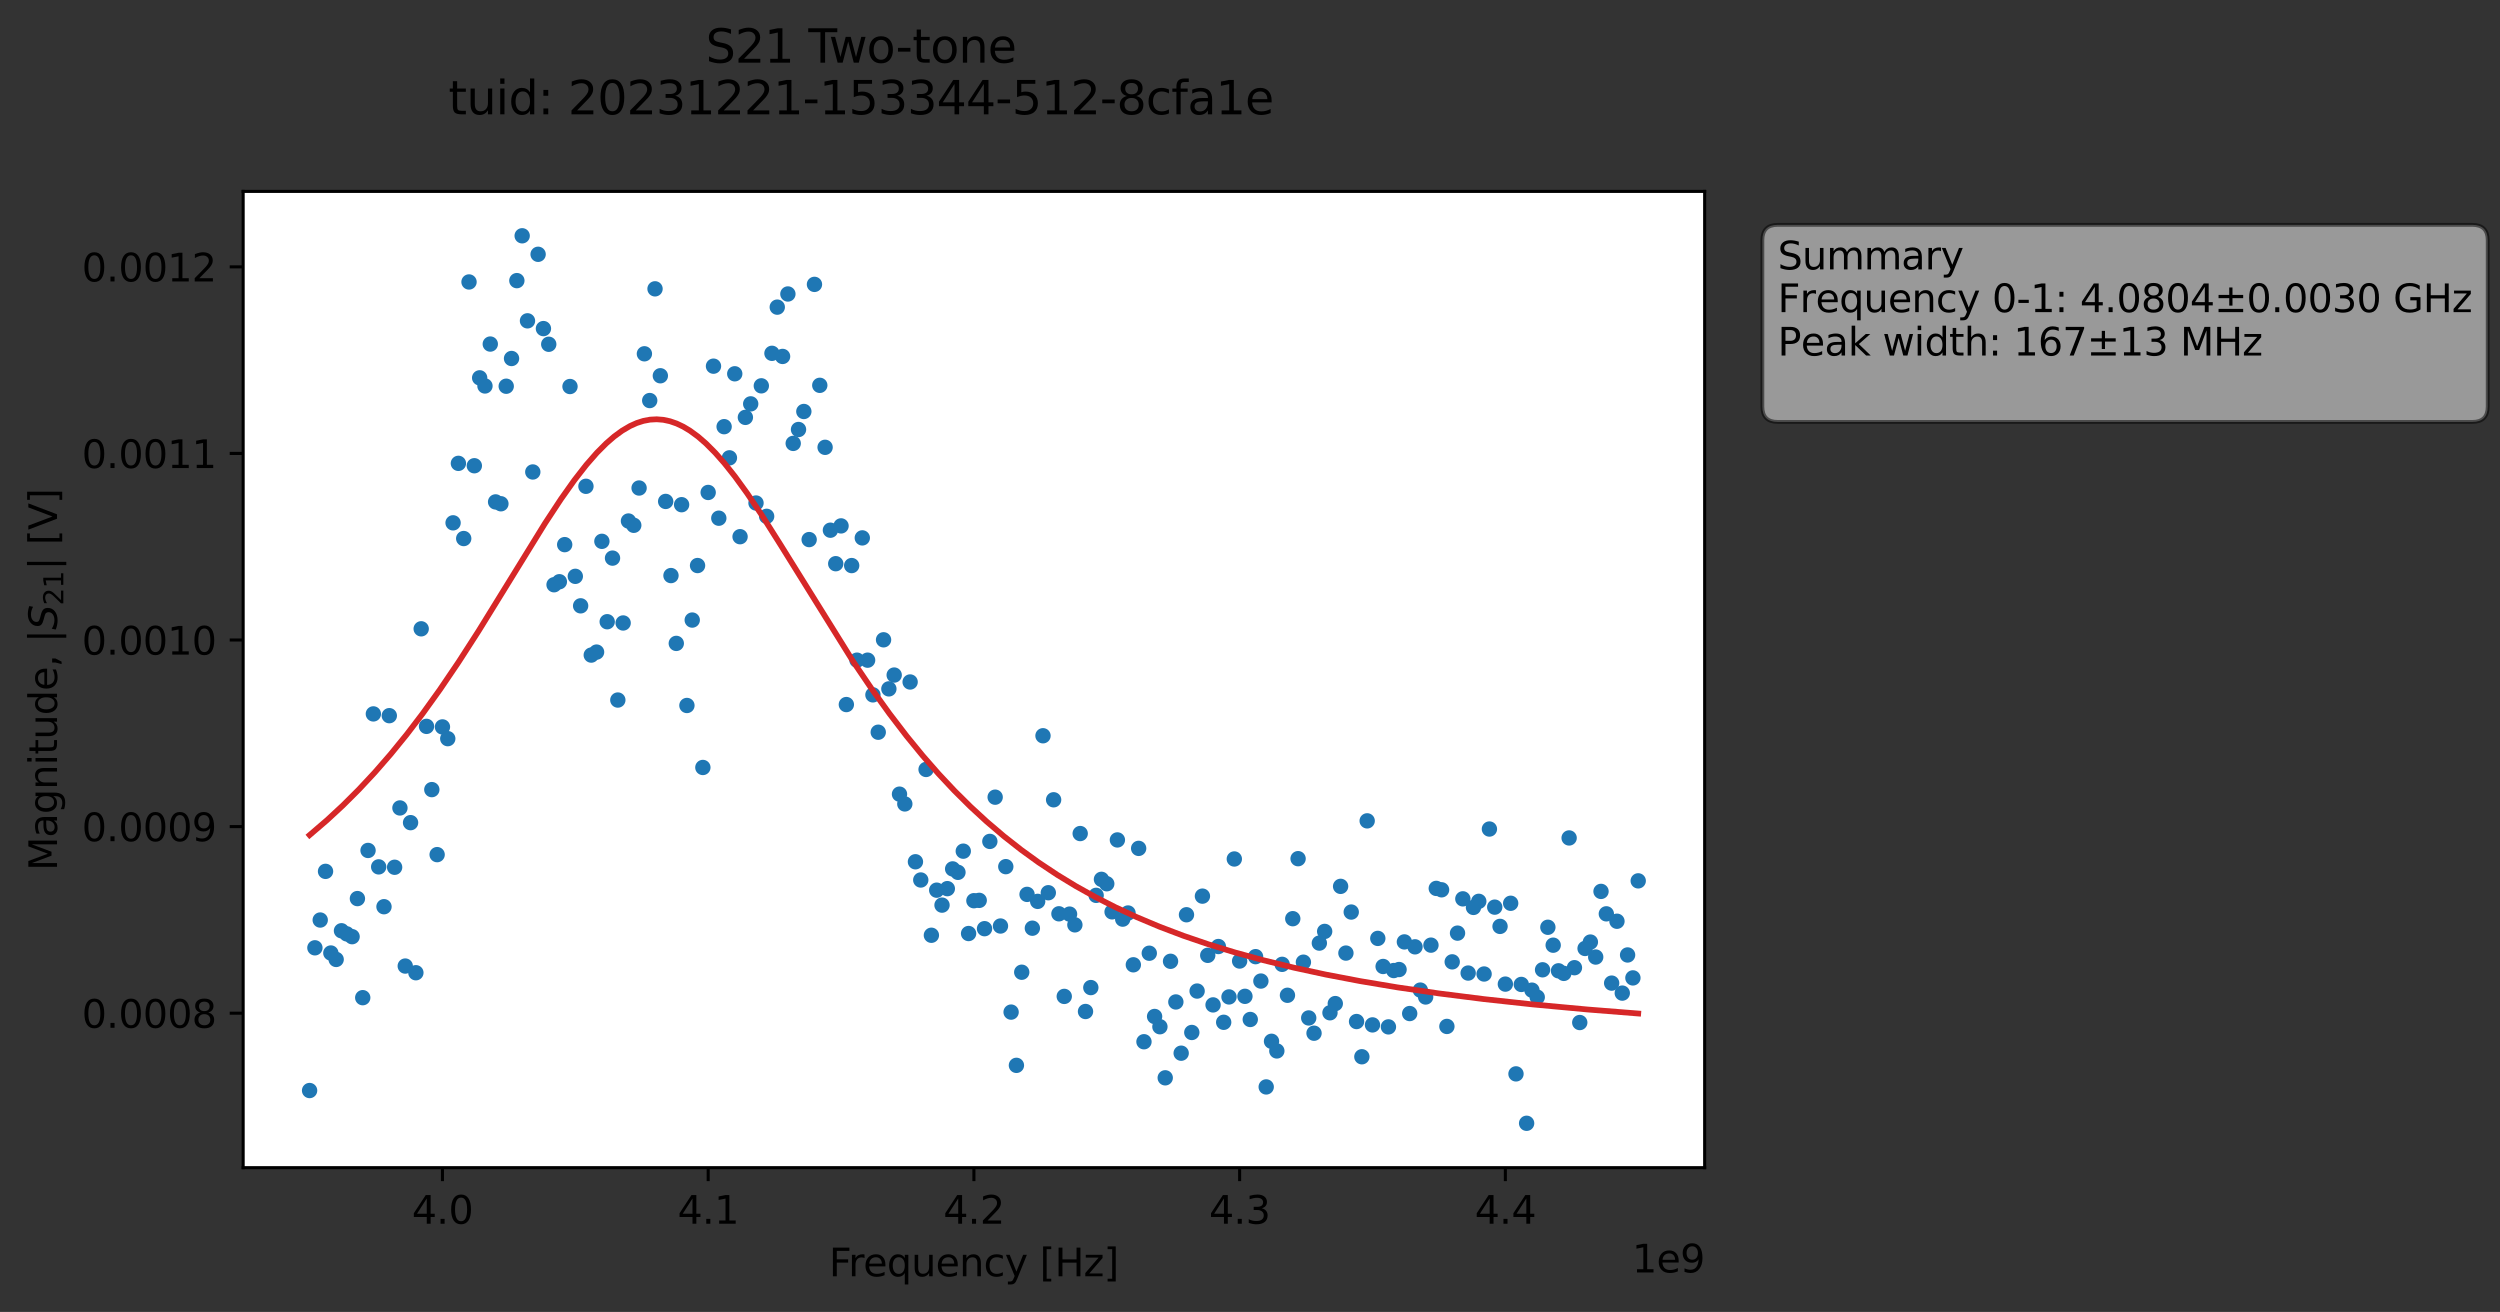 <?xml version="1.0" encoding="utf-8" standalone="no"?>
<!DOCTYPE svg PUBLIC "-//W3C//DTD SVG 1.1//EN"
  "http://www.w3.org/Graphics/SVG/1.1/DTD/svg11.dtd">
<svg xmlns:xlink="http://www.w3.org/1999/xlink" width="650.721pt" height="341.484pt" viewBox="0 0 650.721 341.484" xmlns="http://www.w3.org/2000/svg" version="1.1">
 <rect x="0" y="0" width="650.721" height="341.484" fill="#333333" stroke="none"/>
 <defs>
  <style type="text/css">*{stroke-linejoin: round; stroke-linecap: butt}</style>
 </defs>
 <g id="figure_1">
  <g id="patch_1">
   <path d="M 0 341.484 
L 650.721 341.484 
L 650.721 -0 
L 0 -0 
L 0 341.484 
z
" style="fill: none; opacity: 0"/>
  </g>
  <g id="axes_1">
   <g id="patch_2">
    <path d="M 63.291 303.928 
L 443.701 303.928 
L 443.701 49.824 
L 63.291 49.824 
z
" style="fill: #ffffff"/>
   </g>
   <g id="matplotlib.axis_1">
    <g id="xtick_1">
     <g id="line2d_1">
      <defs>
       <path id="mf743c2380d" d="M 0 0 
L 0 3.5 
" style="stroke: #000000; stroke-width: 0.8"/>
      </defs>
      <g>
       <use xlink:href="#mf743c2380d" x="115.165" y="303.928" style="stroke: #000000; stroke-width: 0.8"/>
      </g>
     </g>
     <g id="text_1">
      <!-- 4.0 -->
      <g transform="translate(107.213 318.526) scale(0.1 -0.1)">
       <defs>
        <path id="DejaVuSans-34" d="M 2419 4116 
L 825 1625 
L 2419 1625 
L 2419 4116 
z
M 2253 4666 
L 3047 4666 
L 3047 1625 
L 3713 1625 
L 3713 1100 
L 3047 1100 
L 3047 0 
L 2419 0 
L 2419 1100 
L 313 1100 
L 313 1709 
L 2253 4666 
z
" transform="scale(0.016)"/>
        <path id="DejaVuSans-2e" d="M 684 794 
L 1344 794 
L 1344 0 
L 684 0 
L 684 794 
z
" transform="scale(0.016)"/>
        <path id="DejaVuSans-30" d="M 2034 4250 
Q 1547 4250 1301 3770 
Q 1056 3291 1056 2328 
Q 1056 1369 1301 889 
Q 1547 409 2034 409 
Q 2525 409 2770 889 
Q 3016 1369 3016 2328 
Q 3016 3291 2770 3770 
Q 2525 4250 2034 4250 
z
M 2034 4750 
Q 2819 4750 3233 4129 
Q 3647 3509 3647 2328 
Q 3647 1150 3233 529 
Q 2819 -91 2034 -91 
Q 1250 -91 836 529 
Q 422 1150 422 2328 
Q 422 3509 836 4129 
Q 1250 4750 2034 4750 
z
" transform="scale(0.016)"/>
       </defs>
       <use xlink:href="#DejaVuSans-34"/>
       <use xlink:href="#DejaVuSans-2e" x="63.623"/>
       <use xlink:href="#DejaVuSans-30" x="95.41"/>
      </g>
     </g>
    </g>
    <g id="xtick_2">
     <g id="line2d_2">
      <g>
       <use xlink:href="#mf743c2380d" x="184.33" y="303.928" style="stroke: #000000; stroke-width: 0.8"/>
      </g>
     </g>
     <g id="text_2">
      <!-- 4.1 -->
      <g transform="translate(176.379 318.526) scale(0.1 -0.1)">
       <defs>
        <path id="DejaVuSans-31" d="M 794 531 
L 1825 531 
L 1825 4091 
L 703 3866 
L 703 4441 
L 1819 4666 
L 2450 4666 
L 2450 531 
L 3481 531 
L 3481 0 
L 794 0 
L 794 531 
z
" transform="scale(0.016)"/>
       </defs>
       <use xlink:href="#DejaVuSans-34"/>
       <use xlink:href="#DejaVuSans-2e" x="63.623"/>
       <use xlink:href="#DejaVuSans-31" x="95.41"/>
      </g>
     </g>
    </g>
    <g id="xtick_3">
     <g id="line2d_3">
      <g>
       <use xlink:href="#mf743c2380d" x="253.496" y="303.928" style="stroke: #000000; stroke-width: 0.8"/>
      </g>
     </g>
     <g id="text_3">
      <!-- 4.2 -->
      <g transform="translate(245.544 318.526) scale(0.1 -0.1)">
       <defs>
        <path id="DejaVuSans-32" d="M 1228 531 
L 3431 531 
L 3431 0 
L 469 0 
L 469 531 
Q 828 903 1448 1529 
Q 2069 2156 2228 2338 
Q 2531 2678 2651 2914 
Q 2772 3150 2772 3378 
Q 2772 3750 2511 3984 
Q 2250 4219 1831 4219 
Q 1534 4219 1204 4116 
Q 875 4013 500 3803 
L 500 4441 
Q 881 4594 1212 4672 
Q 1544 4750 1819 4750 
Q 2544 4750 2975 4387 
Q 3406 4025 3406 3419 
Q 3406 3131 3298 2873 
Q 3191 2616 2906 2266 
Q 2828 2175 2409 1742 
Q 1991 1309 1228 531 
z
" transform="scale(0.016)"/>
       </defs>
       <use xlink:href="#DejaVuSans-34"/>
       <use xlink:href="#DejaVuSans-2e" x="63.623"/>
       <use xlink:href="#DejaVuSans-32" x="95.41"/>
      </g>
     </g>
    </g>
    <g id="xtick_4">
     <g id="line2d_4">
      <g>
       <use xlink:href="#mf743c2380d" x="322.661" y="303.928" style="stroke: #000000; stroke-width: 0.8"/>
      </g>
     </g>
     <g id="text_4">
      <!-- 4.3 -->
      <g transform="translate(314.71 318.526) scale(0.1 -0.1)">
       <defs>
        <path id="DejaVuSans-33" d="M 2597 2516 
Q 3050 2419 3304 2112 
Q 3559 1806 3559 1356 
Q 3559 666 3084 287 
Q 2609 -91 1734 -91 
Q 1441 -91 1130 -33 
Q 819 25 488 141 
L 488 750 
Q 750 597 1062 519 
Q 1375 441 1716 441 
Q 2309 441 2620 675 
Q 2931 909 2931 1356 
Q 2931 1769 2642 2001 
Q 2353 2234 1838 2234 
L 1294 2234 
L 1294 2753 
L 1863 2753 
Q 2328 2753 2575 2939 
Q 2822 3125 2822 3475 
Q 2822 3834 2567 4026 
Q 2313 4219 1838 4219 
Q 1578 4219 1281 4162 
Q 984 4106 628 3988 
L 628 4550 
Q 988 4650 1302 4700 
Q 1616 4750 1894 4750 
Q 2613 4750 3031 4423 
Q 3450 4097 3450 3541 
Q 3450 3153 3228 2886 
Q 3006 2619 2597 2516 
z
" transform="scale(0.016)"/>
       </defs>
       <use xlink:href="#DejaVuSans-34"/>
       <use xlink:href="#DejaVuSans-2e" x="63.623"/>
       <use xlink:href="#DejaVuSans-33" x="95.41"/>
      </g>
     </g>
    </g>
    <g id="xtick_5">
     <g id="line2d_5">
      <g>
       <use xlink:href="#mf743c2380d" x="391.827" y="303.928" style="stroke: #000000; stroke-width: 0.8"/>
      </g>
     </g>
     <g id="text_5">
      <!-- 4.4 -->
      <g transform="translate(383.875 318.526) scale(0.1 -0.1)">
       <use xlink:href="#DejaVuSans-34"/>
       <use xlink:href="#DejaVuSans-2e" x="63.623"/>
       <use xlink:href="#DejaVuSans-34" x="95.41"/>
      </g>
     </g>
    </g>
    <g id="text_6">
     <!-- Frequency [Hz] -->
     <g transform="translate(215.791 332.205) scale(0.1 -0.1)">
      <defs>
       <path id="DejaVuSans-46" d="M 628 4666 
L 3309 4666 
L 3309 4134 
L 1259 4134 
L 1259 2759 
L 3109 2759 
L 3109 2228 
L 1259 2228 
L 1259 0 
L 628 0 
L 628 4666 
z
" transform="scale(0.016)"/>
       <path id="DejaVuSans-72" d="M 2631 2963 
Q 2534 3019 2420 3045 
Q 2306 3072 2169 3072 
Q 1681 3072 1420 2755 
Q 1159 2438 1159 1844 
L 1159 0 
L 581 0 
L 581 3500 
L 1159 3500 
L 1159 2956 
Q 1341 3275 1631 3429 
Q 1922 3584 2338 3584 
Q 2397 3584 2469 3576 
Q 2541 3569 2628 3553 
L 2631 2963 
z
" transform="scale(0.016)"/>
       <path id="DejaVuSans-65" d="M 3597 1894 
L 3597 1613 
L 953 1613 
Q 991 1019 1311 708 
Q 1631 397 2203 397 
Q 2534 397 2845 478 
Q 3156 559 3463 722 
L 3463 178 
Q 3153 47 2828 -22 
Q 2503 -91 2169 -91 
Q 1331 -91 842 396 
Q 353 884 353 1716 
Q 353 2575 817 3079 
Q 1281 3584 2069 3584 
Q 2775 3584 3186 3129 
Q 3597 2675 3597 1894 
z
M 3022 2063 
Q 3016 2534 2758 2815 
Q 2500 3097 2075 3097 
Q 1594 3097 1305 2825 
Q 1016 2553 972 2059 
L 3022 2063 
z
" transform="scale(0.016)"/>
       <path id="DejaVuSans-71" d="M 947 1747 
Q 947 1113 1208 752 
Q 1469 391 1925 391 
Q 2381 391 2643 752 
Q 2906 1113 2906 1747 
Q 2906 2381 2643 2742 
Q 2381 3103 1925 3103 
Q 1469 3103 1208 2742 
Q 947 2381 947 1747 
z
M 2906 525 
Q 2725 213 2448 61 
Q 2172 -91 1784 -91 
Q 1150 -91 751 415 
Q 353 922 353 1747 
Q 353 2572 751 3078 
Q 1150 3584 1784 3584 
Q 2172 3584 2448 3432 
Q 2725 3281 2906 2969 
L 2906 3500 
L 3481 3500 
L 3481 -1331 
L 2906 -1331 
L 2906 525 
z
" transform="scale(0.016)"/>
       <path id="DejaVuSans-75" d="M 544 1381 
L 544 3500 
L 1119 3500 
L 1119 1403 
Q 1119 906 1312 657 
Q 1506 409 1894 409 
Q 2359 409 2629 706 
Q 2900 1003 2900 1516 
L 2900 3500 
L 3475 3500 
L 3475 0 
L 2900 0 
L 2900 538 
Q 2691 219 2414 64 
Q 2138 -91 1772 -91 
Q 1169 -91 856 284 
Q 544 659 544 1381 
z
M 1991 3584 
L 1991 3584 
z
" transform="scale(0.016)"/>
       <path id="DejaVuSans-6e" d="M 3513 2113 
L 3513 0 
L 2938 0 
L 2938 2094 
Q 2938 2591 2744 2837 
Q 2550 3084 2163 3084 
Q 1697 3084 1428 2787 
Q 1159 2491 1159 1978 
L 1159 0 
L 581 0 
L 581 3500 
L 1159 3500 
L 1159 2956 
Q 1366 3272 1645 3428 
Q 1925 3584 2291 3584 
Q 2894 3584 3203 3211 
Q 3513 2838 3513 2113 
z
" transform="scale(0.016)"/>
       <path id="DejaVuSans-63" d="M 3122 3366 
L 3122 2828 
Q 2878 2963 2633 3030 
Q 2388 3097 2138 3097 
Q 1578 3097 1268 2742 
Q 959 2388 959 1747 
Q 959 1106 1268 751 
Q 1578 397 2138 397 
Q 2388 397 2633 464 
Q 2878 531 3122 666 
L 3122 134 
Q 2881 22 2623 -34 
Q 2366 -91 2075 -91 
Q 1284 -91 818 406 
Q 353 903 353 1747 
Q 353 2603 823 3093 
Q 1294 3584 2113 3584 
Q 2378 3584 2631 3529 
Q 2884 3475 3122 3366 
z
" transform="scale(0.016)"/>
       <path id="DejaVuSans-79" d="M 2059 -325 
Q 1816 -950 1584 -1140 
Q 1353 -1331 966 -1331 
L 506 -1331 
L 506 -850 
L 844 -850 
Q 1081 -850 1212 -737 
Q 1344 -625 1503 -206 
L 1606 56 
L 191 3500 
L 800 3500 
L 1894 763 
L 2988 3500 
L 3597 3500 
L 2059 -325 
z
" transform="scale(0.016)"/>
       <path id="DejaVuSans-20" transform="scale(0.016)"/>
       <path id="DejaVuSans-5b" d="M 550 4863 
L 1875 4863 
L 1875 4416 
L 1125 4416 
L 1125 -397 
L 1875 -397 
L 1875 -844 
L 550 -844 
L 550 4863 
z
" transform="scale(0.016)"/>
       <path id="DejaVuSans-48" d="M 628 4666 
L 1259 4666 
L 1259 2753 
L 3553 2753 
L 3553 4666 
L 4184 4666 
L 4184 0 
L 3553 0 
L 3553 2222 
L 1259 2222 
L 1259 0 
L 628 0 
L 628 4666 
z
" transform="scale(0.016)"/>
       <path id="DejaVuSans-7a" d="M 353 3500 
L 3084 3500 
L 3084 2975 
L 922 459 
L 3084 459 
L 3084 0 
L 275 0 
L 275 525 
L 2438 3041 
L 353 3041 
L 353 3500 
z
" transform="scale(0.016)"/>
       <path id="DejaVuSans-5d" d="M 1947 4863 
L 1947 -844 
L 622 -844 
L 622 -397 
L 1369 -397 
L 1369 4416 
L 622 4416 
L 622 4863 
L 1947 4863 
z
" transform="scale(0.016)"/>
      </defs>
      <use xlink:href="#DejaVuSans-46"/>
      <use xlink:href="#DejaVuSans-72" x="50.27"/>
      <use xlink:href="#DejaVuSans-65" x="89.133"/>
      <use xlink:href="#DejaVuSans-71" x="150.656"/>
      <use xlink:href="#DejaVuSans-75" x="214.133"/>
      <use xlink:href="#DejaVuSans-65" x="277.512"/>
      <use xlink:href="#DejaVuSans-6e" x="339.035"/>
      <use xlink:href="#DejaVuSans-63" x="402.414"/>
      <use xlink:href="#DejaVuSans-79" x="457.395"/>
      <use xlink:href="#DejaVuSans-20" x="516.574"/>
      <use xlink:href="#DejaVuSans-5b" x="548.361"/>
      <use xlink:href="#DejaVuSans-48" x="587.375"/>
      <use xlink:href="#DejaVuSans-7a" x="662.57"/>
      <use xlink:href="#DejaVuSans-5d" x="715.061"/>
     </g>
    </g>
    <g id="text_7">
     <!-- 1e9 -->
     <g transform="translate(424.822 331.205) scale(0.1 -0.1)">
      <defs>
       <path id="DejaVuSans-39" d="M 703 97 
L 703 672 
Q 941 559 1184 500 
Q 1428 441 1663 441 
Q 2288 441 2617 861 
Q 2947 1281 2994 2138 
Q 2813 1869 2534 1725 
Q 2256 1581 1919 1581 
Q 1219 1581 811 2004 
Q 403 2428 403 3163 
Q 403 3881 828 4315 
Q 1253 4750 1959 4750 
Q 2769 4750 3195 4129 
Q 3622 3509 3622 2328 
Q 3622 1225 3098 567 
Q 2575 -91 1691 -91 
Q 1453 -91 1209 -44 
Q 966 3 703 97 
z
M 1959 2075 
Q 2384 2075 2632 2365 
Q 2881 2656 2881 3163 
Q 2881 3666 2632 3958 
Q 2384 4250 1959 4250 
Q 1534 4250 1286 3958 
Q 1038 3666 1038 3163 
Q 1038 2656 1286 2365 
Q 1534 2075 1959 2075 
z
" transform="scale(0.016)"/>
      </defs>
      <use xlink:href="#DejaVuSans-31"/>
      <use xlink:href="#DejaVuSans-65" x="63.623"/>
      <use xlink:href="#DejaVuSans-39" x="125.146"/>
     </g>
    </g>
   </g>
   <g id="matplotlib.axis_2">
    <g id="ytick_1">
     <g id="line2d_6">
      <defs>
       <path id="m7595381713" d="M 0 0 
L -3.5 0 
" style="stroke: #000000; stroke-width: 0.8"/>
      </defs>
      <g>
       <use xlink:href="#m7595381713" x="63.291" y="263.722" style="stroke: #000000; stroke-width: 0.8"/>
      </g>
     </g>
     <g id="text_8">
      <!-- 0.0008 -->
      <g transform="translate(21.3 267.521) scale(0.1 -0.1)">
       <defs>
        <path id="DejaVuSans-38" d="M 2034 2216 
Q 1584 2216 1326 1975 
Q 1069 1734 1069 1313 
Q 1069 891 1326 650 
Q 1584 409 2034 409 
Q 2484 409 2743 651 
Q 3003 894 3003 1313 
Q 3003 1734 2745 1975 
Q 2488 2216 2034 2216 
z
M 1403 2484 
Q 997 2584 770 2862 
Q 544 3141 544 3541 
Q 544 4100 942 4425 
Q 1341 4750 2034 4750 
Q 2731 4750 3128 4425 
Q 3525 4100 3525 3541 
Q 3525 3141 3298 2862 
Q 3072 2584 2669 2484 
Q 3125 2378 3379 2068 
Q 3634 1759 3634 1313 
Q 3634 634 3220 271 
Q 2806 -91 2034 -91 
Q 1263 -91 848 271 
Q 434 634 434 1313 
Q 434 1759 690 2068 
Q 947 2378 1403 2484 
z
M 1172 3481 
Q 1172 3119 1398 2916 
Q 1625 2713 2034 2713 
Q 2441 2713 2670 2916 
Q 2900 3119 2900 3481 
Q 2900 3844 2670 4047 
Q 2441 4250 2034 4250 
Q 1625 4250 1398 4047 
Q 1172 3844 1172 3481 
z
" transform="scale(0.016)"/>
       </defs>
       <use xlink:href="#DejaVuSans-30"/>
       <use xlink:href="#DejaVuSans-2e" x="63.623"/>
       <use xlink:href="#DejaVuSans-30" x="95.41"/>
       <use xlink:href="#DejaVuSans-30" x="159.033"/>
       <use xlink:href="#DejaVuSans-30" x="222.656"/>
       <use xlink:href="#DejaVuSans-38" x="286.279"/>
      </g>
     </g>
    </g>
    <g id="ytick_2">
     <g id="line2d_7">
      <g>
       <use xlink:href="#m7595381713" x="63.291" y="215.156" style="stroke: #000000; stroke-width: 0.8"/>
      </g>
     </g>
     <g id="text_9">
      <!-- 0.0009 -->
      <g transform="translate(21.3 218.955) scale(0.1 -0.1)">
       <use xlink:href="#DejaVuSans-30"/>
       <use xlink:href="#DejaVuSans-2e" x="63.623"/>
       <use xlink:href="#DejaVuSans-30" x="95.41"/>
       <use xlink:href="#DejaVuSans-30" x="159.033"/>
       <use xlink:href="#DejaVuSans-30" x="222.656"/>
       <use xlink:href="#DejaVuSans-39" x="286.279"/>
      </g>
     </g>
    </g>
    <g id="ytick_3">
     <g id="line2d_8">
      <g>
       <use xlink:href="#m7595381713" x="63.291" y="166.59" style="stroke: #000000; stroke-width: 0.8"/>
      </g>
     </g>
     <g id="text_10">
      <!-- 0.0010 -->
      <g transform="translate(21.3 170.389) scale(0.1 -0.1)">
       <use xlink:href="#DejaVuSans-30"/>
       <use xlink:href="#DejaVuSans-2e" x="63.623"/>
       <use xlink:href="#DejaVuSans-30" x="95.41"/>
       <use xlink:href="#DejaVuSans-30" x="159.033"/>
       <use xlink:href="#DejaVuSans-31" x="222.656"/>
       <use xlink:href="#DejaVuSans-30" x="286.279"/>
      </g>
     </g>
    </g>
    <g id="ytick_4">
     <g id="line2d_9">
      <g>
       <use xlink:href="#m7595381713" x="63.291" y="118.024" style="stroke: #000000; stroke-width: 0.8"/>
      </g>
     </g>
     <g id="text_11">
      <!-- 0.0011 -->
      <g transform="translate(21.3 121.824) scale(0.1 -0.1)">
       <use xlink:href="#DejaVuSans-30"/>
       <use xlink:href="#DejaVuSans-2e" x="63.623"/>
       <use xlink:href="#DejaVuSans-30" x="95.41"/>
       <use xlink:href="#DejaVuSans-30" x="159.033"/>
       <use xlink:href="#DejaVuSans-31" x="222.656"/>
       <use xlink:href="#DejaVuSans-31" x="286.279"/>
      </g>
     </g>
    </g>
    <g id="ytick_5">
     <g id="line2d_10">
      <g>
       <use xlink:href="#m7595381713" x="63.291" y="69.459" style="stroke: #000000; stroke-width: 0.8"/>
      </g>
     </g>
     <g id="text_12">
      <!-- 0.0012 -->
      <g transform="translate(21.3 73.258) scale(0.1 -0.1)">
       <use xlink:href="#DejaVuSans-30"/>
       <use xlink:href="#DejaVuSans-2e" x="63.623"/>
       <use xlink:href="#DejaVuSans-30" x="95.41"/>
       <use xlink:href="#DejaVuSans-30" x="159.033"/>
       <use xlink:href="#DejaVuSans-31" x="222.656"/>
       <use xlink:href="#DejaVuSans-32" x="286.279"/>
      </g>
     </g>
    </g>
    <g id="text_13">
     <!-- Magnitude, $|S_{21}|$ [V] -->
     <g transform="translate(14.9 226.626) rotate(-90) scale(0.1 -0.1)">
      <defs>
       <path id="DejaVuSans-4d" d="M 628 4666 
L 1569 4666 
L 2759 1491 
L 3956 4666 
L 4897 4666 
L 4897 0 
L 4281 0 
L 4281 4097 
L 3078 897 
L 2444 897 
L 1241 4097 
L 1241 0 
L 628 0 
L 628 4666 
z
" transform="scale(0.016)"/>
       <path id="DejaVuSans-61" d="M 2194 1759 
Q 1497 1759 1228 1600 
Q 959 1441 959 1056 
Q 959 750 1161 570 
Q 1363 391 1709 391 
Q 2188 391 2477 730 
Q 2766 1069 2766 1631 
L 2766 1759 
L 2194 1759 
z
M 3341 1997 
L 3341 0 
L 2766 0 
L 2766 531 
Q 2569 213 2275 61 
Q 1981 -91 1556 -91 
Q 1019 -91 701 211 
Q 384 513 384 1019 
Q 384 1609 779 1909 
Q 1175 2209 1959 2209 
L 2766 2209 
L 2766 2266 
Q 2766 2663 2505 2880 
Q 2244 3097 1772 3097 
Q 1472 3097 1187 3025 
Q 903 2953 641 2809 
L 641 3341 
Q 956 3463 1253 3523 
Q 1550 3584 1831 3584 
Q 2591 3584 2966 3190 
Q 3341 2797 3341 1997 
z
" transform="scale(0.016)"/>
       <path id="DejaVuSans-67" d="M 2906 1791 
Q 2906 2416 2648 2759 
Q 2391 3103 1925 3103 
Q 1463 3103 1205 2759 
Q 947 2416 947 1791 
Q 947 1169 1205 825 
Q 1463 481 1925 481 
Q 2391 481 2648 825 
Q 2906 1169 2906 1791 
z
M 3481 434 
Q 3481 -459 3084 -895 
Q 2688 -1331 1869 -1331 
Q 1566 -1331 1297 -1286 
Q 1028 -1241 775 -1147 
L 775 -588 
Q 1028 -725 1275 -790 
Q 1522 -856 1778 -856 
Q 2344 -856 2625 -561 
Q 2906 -266 2906 331 
L 2906 616 
Q 2728 306 2450 153 
Q 2172 0 1784 0 
Q 1141 0 747 490 
Q 353 981 353 1791 
Q 353 2603 747 3093 
Q 1141 3584 1784 3584 
Q 2172 3584 2450 3431 
Q 2728 3278 2906 2969 
L 2906 3500 
L 3481 3500 
L 3481 434 
z
" transform="scale(0.016)"/>
       <path id="DejaVuSans-69" d="M 603 3500 
L 1178 3500 
L 1178 0 
L 603 0 
L 603 3500 
z
M 603 4863 
L 1178 4863 
L 1178 4134 
L 603 4134 
L 603 4863 
z
" transform="scale(0.016)"/>
       <path id="DejaVuSans-74" d="M 1172 4494 
L 1172 3500 
L 2356 3500 
L 2356 3053 
L 1172 3053 
L 1172 1153 
Q 1172 725 1289 603 
Q 1406 481 1766 481 
L 2356 481 
L 2356 0 
L 1766 0 
Q 1100 0 847 248 
Q 594 497 594 1153 
L 594 3053 
L 172 3053 
L 172 3500 
L 594 3500 
L 594 4494 
L 1172 4494 
z
" transform="scale(0.016)"/>
       <path id="DejaVuSans-64" d="M 2906 2969 
L 2906 4863 
L 3481 4863 
L 3481 0 
L 2906 0 
L 2906 525 
Q 2725 213 2448 61 
Q 2172 -91 1784 -91 
Q 1150 -91 751 415 
Q 353 922 353 1747 
Q 353 2572 751 3078 
Q 1150 3584 1784 3584 
Q 2172 3584 2448 3432 
Q 2725 3281 2906 2969 
z
M 947 1747 
Q 947 1113 1208 752 
Q 1469 391 1925 391 
Q 2381 391 2643 752 
Q 2906 1113 2906 1747 
Q 2906 2381 2643 2742 
Q 2381 3103 1925 3103 
Q 1469 3103 1208 2742 
Q 947 2381 947 1747 
z
" transform="scale(0.016)"/>
       <path id="DejaVuSans-2c" d="M 750 794 
L 1409 794 
L 1409 256 
L 897 -744 
L 494 -744 
L 750 256 
L 750 794 
z
" transform="scale(0.016)"/>
       <path id="DejaVuSans-7c" d="M 1344 4891 
L 1344 -1509 
L 813 -1509 
L 813 4891 
L 1344 4891 
z
" transform="scale(0.016)"/>
       <path id="DejaVuSans-Oblique-53" d="M 3859 4513 
L 3738 3897 
Q 3422 4066 3111 4152 
Q 2800 4238 2509 4238 
Q 1944 4238 1609 3991 
Q 1275 3744 1275 3334 
Q 1275 3109 1398 2989 
Q 1522 2869 2034 2731 
L 2413 2638 
Q 3053 2472 3303 2217 
Q 3553 1963 3553 1503 
Q 3553 797 2998 353 
Q 2444 -91 1538 -91 
Q 1166 -91 791 -17 
Q 416 56 38 206 
L 166 856 
Q 513 641 861 531 
Q 1209 422 1556 422 
Q 2147 422 2503 684 
Q 2859 947 2859 1369 
Q 2859 1650 2717 1795 
Q 2575 1941 2106 2059 
L 1728 2156 
Q 1081 2325 845 2545 
Q 609 2766 609 3163 
Q 609 3859 1145 4304 
Q 1681 4750 2541 4750 
Q 2875 4750 3203 4690 
Q 3531 4631 3859 4513 
z
" transform="scale(0.016)"/>
       <path id="DejaVuSans-56" d="M 1831 0 
L 50 4666 
L 709 4666 
L 2188 738 
L 3669 4666 
L 4325 4666 
L 2547 0 
L 1831 0 
z
" transform="scale(0.016)"/>
      </defs>
      <use xlink:href="#DejaVuSans-4d" transform="translate(0 0.578)"/>
      <use xlink:href="#DejaVuSans-61" transform="translate(86.279 0.578)"/>
      <use xlink:href="#DejaVuSans-67" transform="translate(147.559 0.578)"/>
      <use xlink:href="#DejaVuSans-6e" transform="translate(211.035 0.578)"/>
      <use xlink:href="#DejaVuSans-69" transform="translate(274.414 0.578)"/>
      <use xlink:href="#DejaVuSans-74" transform="translate(302.197 0.578)"/>
      <use xlink:href="#DejaVuSans-75" transform="translate(341.406 0.578)"/>
      <use xlink:href="#DejaVuSans-64" transform="translate(404.785 0.578)"/>
      <use xlink:href="#DejaVuSans-65" transform="translate(468.262 0.578)"/>
      <use xlink:href="#DejaVuSans-2c" transform="translate(529.785 0.578)"/>
      <use xlink:href="#DejaVuSans-20" transform="translate(561.572 0.578)"/>
      <use xlink:href="#DejaVuSans-7c" transform="translate(593.359 0.578)"/>
      <use xlink:href="#DejaVuSans-Oblique-53" transform="translate(627.051 0.578)"/>
      <use xlink:href="#DejaVuSans-32" transform="translate(690.527 -15.828) scale(0.7)"/>
      <use xlink:href="#DejaVuSans-31" transform="translate(735.063 -15.828) scale(0.7)"/>
      <use xlink:href="#DejaVuSans-7c" transform="translate(782.334 0.578)"/>
      <use xlink:href="#DejaVuSans-20" transform="translate(816.025 0.578)"/>
      <use xlink:href="#DejaVuSans-5b" transform="translate(847.812 0.578)"/>
      <use xlink:href="#DejaVuSans-56" transform="translate(886.826 0.578)"/>
      <use xlink:href="#DejaVuSans-5d" transform="translate(955.234 0.578)"/>
     </g>
    </g>
   </g>
   <g id="line2d_11">
    <defs>
     <path id="mcd7111b73d" d="M 0 1.5 
C 0.398 1.5 0.779 1.342 1.061 1.061 
C 1.342 0.779 1.5 0.398 1.5 0 
C 1.5 -0.398 1.342 -0.779 1.061 -1.061 
C 0.779 -1.342 0.398 -1.5 0 -1.5 
C -0.398 -1.5 -0.779 -1.342 -1.061 -1.061 
C -1.342 -0.779 -1.5 -0.398 -1.5 0 
C -1.5 0.398 -1.342 0.779 -1.061 1.061 
C -0.779 1.342 -0.398 1.5 0 1.5 
z
" style="stroke: #1f77b4"/>
    </defs>
    <g clip-path="url(#p9e2fbef8d8)">
     <use xlink:href="#mcd7111b73d" x="80.582" y="283.853" style="fill: #1f77b4; stroke: #1f77b4"/>
     <use xlink:href="#mcd7111b73d" x="81.965" y="246.704" style="fill: #1f77b4; stroke: #1f77b4"/>
     <use xlink:href="#mcd7111b73d" x="83.349" y="239.473" style="fill: #1f77b4; stroke: #1f77b4"/>
     <use xlink:href="#mcd7111b73d" x="84.732" y="226.806" style="fill: #1f77b4; stroke: #1f77b4"/>
     <use xlink:href="#mcd7111b73d" x="86.115" y="248.059" style="fill: #1f77b4; stroke: #1f77b4"/>
     <use xlink:href="#mcd7111b73d" x="87.499" y="249.73" style="fill: #1f77b4; stroke: #1f77b4"/>
     <use xlink:href="#mcd7111b73d" x="88.882" y="242.267" style="fill: #1f77b4; stroke: #1f77b4"/>
     <use xlink:href="#mcd7111b73d" x="90.265" y="243.083" style="fill: #1f77b4; stroke: #1f77b4"/>
     <use xlink:href="#mcd7111b73d" x="91.648" y="243.806" style="fill: #1f77b4; stroke: #1f77b4"/>
     <use xlink:href="#mcd7111b73d" x="93.032" y="233.891" style="fill: #1f77b4; stroke: #1f77b4"/>
     <use xlink:href="#mcd7111b73d" x="94.415" y="259.683" style="fill: #1f77b4; stroke: #1f77b4"/>
     <use xlink:href="#mcd7111b73d" x="95.798" y="221.361" style="fill: #1f77b4; stroke: #1f77b4"/>
     <use xlink:href="#mcd7111b73d" x="97.182" y="185.821" style="fill: #1f77b4; stroke: #1f77b4"/>
     <use xlink:href="#mcd7111b73d" x="98.565" y="225.638" style="fill: #1f77b4; stroke: #1f77b4"/>
     <use xlink:href="#mcd7111b73d" x="99.948" y="236.006" style="fill: #1f77b4; stroke: #1f77b4"/>
     <use xlink:href="#mcd7111b73d" x="101.332" y="186.282" style="fill: #1f77b4; stroke: #1f77b4"/>
     <use xlink:href="#mcd7111b73d" x="102.715" y="225.738" style="fill: #1f77b4; stroke: #1f77b4"/>
     <use xlink:href="#mcd7111b73d" x="104.098" y="210.299" style="fill: #1f77b4; stroke: #1f77b4"/>
     <use xlink:href="#mcd7111b73d" x="105.482" y="251.454" style="fill: #1f77b4; stroke: #1f77b4"/>
     <use xlink:href="#mcd7111b73d" x="106.865" y="214.127" style="fill: #1f77b4; stroke: #1f77b4"/>
     <use xlink:href="#mcd7111b73d" x="108.248" y="253.192" style="fill: #1f77b4; stroke: #1f77b4"/>
     <use xlink:href="#mcd7111b73d" x="109.631" y="163.672" style="fill: #1f77b4; stroke: #1f77b4"/>
     <use xlink:href="#mcd7111b73d" x="111.015" y="189.065" style="fill: #1f77b4; stroke: #1f77b4"/>
     <use xlink:href="#mcd7111b73d" x="112.398" y="205.528" style="fill: #1f77b4; stroke: #1f77b4"/>
     <use xlink:href="#mcd7111b73d" x="113.781" y="222.45" style="fill: #1f77b4; stroke: #1f77b4"/>
     <use xlink:href="#mcd7111b73d" x="115.165" y="189.208" style="fill: #1f77b4; stroke: #1f77b4"/>
     <use xlink:href="#mcd7111b73d" x="116.548" y="192.261" style="fill: #1f77b4; stroke: #1f77b4"/>
     <use xlink:href="#mcd7111b73d" x="117.931" y="136.088" style="fill: #1f77b4; stroke: #1f77b4"/>
     <use xlink:href="#mcd7111b73d" x="119.315" y="120.607" style="fill: #1f77b4; stroke: #1f77b4"/>
     <use xlink:href="#mcd7111b73d" x="120.698" y="140.176" style="fill: #1f77b4; stroke: #1f77b4"/>
     <use xlink:href="#mcd7111b73d" x="122.081" y="73.392" style="fill: #1f77b4; stroke: #1f77b4"/>
     <use xlink:href="#mcd7111b73d" x="123.465" y="121.228" style="fill: #1f77b4; stroke: #1f77b4"/>
     <use xlink:href="#mcd7111b73d" x="124.848" y="98.347" style="fill: #1f77b4; stroke: #1f77b4"/>
     <use xlink:href="#mcd7111b73d" x="126.231" y="100.462" style="fill: #1f77b4; stroke: #1f77b4"/>
     <use xlink:href="#mcd7111b73d" x="127.614" y="89.553" style="fill: #1f77b4; stroke: #1f77b4"/>
     <use xlink:href="#mcd7111b73d" x="128.998" y="130.641" style="fill: #1f77b4; stroke: #1f77b4"/>
     <use xlink:href="#mcd7111b73d" x="130.381" y="131.125" style="fill: #1f77b4; stroke: #1f77b4"/>
     <use xlink:href="#mcd7111b73d" x="131.764" y="100.531" style="fill: #1f77b4; stroke: #1f77b4"/>
     <use xlink:href="#mcd7111b73d" x="133.148" y="93.313" style="fill: #1f77b4; stroke: #1f77b4"/>
     <use xlink:href="#mcd7111b73d" x="134.531" y="73.045" style="fill: #1f77b4; stroke: #1f77b4"/>
     <use xlink:href="#mcd7111b73d" x="135.914" y="61.374" style="fill: #1f77b4; stroke: #1f77b4"/>
     <use xlink:href="#mcd7111b73d" x="137.298" y="83.509" style="fill: #1f77b4; stroke: #1f77b4"/>
     <use xlink:href="#mcd7111b73d" x="138.681" y="122.848" style="fill: #1f77b4; stroke: #1f77b4"/>
     <use xlink:href="#mcd7111b73d" x="140.064" y="66.191" style="fill: #1f77b4; stroke: #1f77b4"/>
     <use xlink:href="#mcd7111b73d" x="141.448" y="85.529" style="fill: #1f77b4; stroke: #1f77b4"/>
     <use xlink:href="#mcd7111b73d" x="142.831" y="89.609" style="fill: #1f77b4; stroke: #1f77b4"/>
     <use xlink:href="#mcd7111b73d" x="144.214" y="152.203" style="fill: #1f77b4; stroke: #1f77b4"/>
     <use xlink:href="#mcd7111b73d" x="145.598" y="151.418" style="fill: #1f77b4; stroke: #1f77b4"/>
     <use xlink:href="#mcd7111b73d" x="146.981" y="141.762" style="fill: #1f77b4; stroke: #1f77b4"/>
     <use xlink:href="#mcd7111b73d" x="148.364" y="100.606" style="fill: #1f77b4; stroke: #1f77b4"/>
     <use xlink:href="#mcd7111b73d" x="149.747" y="150.013" style="fill: #1f77b4; stroke: #1f77b4"/>
     <use xlink:href="#mcd7111b73d" x="151.131" y="157.691" style="fill: #1f77b4; stroke: #1f77b4"/>
     <use xlink:href="#mcd7111b73d" x="152.514" y="126.578" style="fill: #1f77b4; stroke: #1f77b4"/>
     <use xlink:href="#mcd7111b73d" x="153.897" y="170.511" style="fill: #1f77b4; stroke: #1f77b4"/>
     <use xlink:href="#mcd7111b73d" x="155.281" y="169.73" style="fill: #1f77b4; stroke: #1f77b4"/>
     <use xlink:href="#mcd7111b73d" x="156.664" y="140.901" style="fill: #1f77b4; stroke: #1f77b4"/>
     <use xlink:href="#mcd7111b73d" x="158.047" y="161.828" style="fill: #1f77b4; stroke: #1f77b4"/>
     <use xlink:href="#mcd7111b73d" x="159.431" y="145.271" style="fill: #1f77b4; stroke: #1f77b4"/>
     <use xlink:href="#mcd7111b73d" x="160.814" y="182.213" style="fill: #1f77b4; stroke: #1f77b4"/>
     <use xlink:href="#mcd7111b73d" x="162.197" y="162.153" style="fill: #1f77b4; stroke: #1f77b4"/>
     <use xlink:href="#mcd7111b73d" x="163.581" y="135.612" style="fill: #1f77b4; stroke: #1f77b4"/>
     <use xlink:href="#mcd7111b73d" x="164.964" y="136.729" style="fill: #1f77b4; stroke: #1f77b4"/>
     <use xlink:href="#mcd7111b73d" x="166.347" y="127.025" style="fill: #1f77b4; stroke: #1f77b4"/>
     <use xlink:href="#mcd7111b73d" x="167.73" y="92.089" style="fill: #1f77b4; stroke: #1f77b4"/>
     <use xlink:href="#mcd7111b73d" x="169.114" y="104.258" style="fill: #1f77b4; stroke: #1f77b4"/>
     <use xlink:href="#mcd7111b73d" x="170.497" y="75.182" style="fill: #1f77b4; stroke: #1f77b4"/>
     <use xlink:href="#mcd7111b73d" x="171.88" y="97.807" style="fill: #1f77b4; stroke: #1f77b4"/>
     <use xlink:href="#mcd7111b73d" x="173.264" y="130.517" style="fill: #1f77b4; stroke: #1f77b4"/>
     <use xlink:href="#mcd7111b73d" x="174.647" y="149.814" style="fill: #1f77b4; stroke: #1f77b4"/>
     <use xlink:href="#mcd7111b73d" x="176.03" y="167.47" style="fill: #1f77b4; stroke: #1f77b4"/>
     <use xlink:href="#mcd7111b73d" x="177.414" y="131.367" style="fill: #1f77b4; stroke: #1f77b4"/>
     <use xlink:href="#mcd7111b73d" x="178.797" y="183.629" style="fill: #1f77b4; stroke: #1f77b4"/>
     <use xlink:href="#mcd7111b73d" x="180.18" y="161.395" style="fill: #1f77b4; stroke: #1f77b4"/>
     <use xlink:href="#mcd7111b73d" x="181.564" y="147.204" style="fill: #1f77b4; stroke: #1f77b4"/>
     <use xlink:href="#mcd7111b73d" x="182.947" y="199.764" style="fill: #1f77b4; stroke: #1f77b4"/>
     <use xlink:href="#mcd7111b73d" x="184.33" y="128.181" style="fill: #1f77b4; stroke: #1f77b4"/>
     <use xlink:href="#mcd7111b73d" x="185.713" y="95.31" style="fill: #1f77b4; stroke: #1f77b4"/>
     <use xlink:href="#mcd7111b73d" x="187.097" y="134.881" style="fill: #1f77b4; stroke: #1f77b4"/>
     <use xlink:href="#mcd7111b73d" x="188.48" y="111.059" style="fill: #1f77b4; stroke: #1f77b4"/>
     <use xlink:href="#mcd7111b73d" x="189.863" y="119.168" style="fill: #1f77b4; stroke: #1f77b4"/>
     <use xlink:href="#mcd7111b73d" x="191.247" y="97.294" style="fill: #1f77b4; stroke: #1f77b4"/>
     <use xlink:href="#mcd7111b73d" x="192.63" y="139.694" style="fill: #1f77b4; stroke: #1f77b4"/>
     <use xlink:href="#mcd7111b73d" x="194.013" y="108.637" style="fill: #1f77b4; stroke: #1f77b4"/>
     <use xlink:href="#mcd7111b73d" x="195.397" y="105.123" style="fill: #1f77b4; stroke: #1f77b4"/>
     <use xlink:href="#mcd7111b73d" x="196.78" y="130.931" style="fill: #1f77b4; stroke: #1f77b4"/>
     <use xlink:href="#mcd7111b73d" x="198.163" y="100.426" style="fill: #1f77b4; stroke: #1f77b4"/>
     <use xlink:href="#mcd7111b73d" x="199.547" y="134.394" style="fill: #1f77b4; stroke: #1f77b4"/>
     <use xlink:href="#mcd7111b73d" x="200.93" y="91.966" style="fill: #1f77b4; stroke: #1f77b4"/>
     <use xlink:href="#mcd7111b73d" x="202.313" y="79.946" style="fill: #1f77b4; stroke: #1f77b4"/>
     <use xlink:href="#mcd7111b73d" x="203.696" y="92.777" style="fill: #1f77b4; stroke: #1f77b4"/>
     <use xlink:href="#mcd7111b73d" x="205.08" y="76.521" style="fill: #1f77b4; stroke: #1f77b4"/>
     <use xlink:href="#mcd7111b73d" x="206.463" y="115.411" style="fill: #1f77b4; stroke: #1f77b4"/>
     <use xlink:href="#mcd7111b73d" x="207.846" y="111.795" style="fill: #1f77b4; stroke: #1f77b4"/>
     <use xlink:href="#mcd7111b73d" x="209.23" y="107.106" style="fill: #1f77b4; stroke: #1f77b4"/>
     <use xlink:href="#mcd7111b73d" x="210.613" y="140.448" style="fill: #1f77b4; stroke: #1f77b4"/>
     <use xlink:href="#mcd7111b73d" x="211.996" y="74.02" style="fill: #1f77b4; stroke: #1f77b4"/>
     <use xlink:href="#mcd7111b73d" x="213.38" y="100.296" style="fill: #1f77b4; stroke: #1f77b4"/>
     <use xlink:href="#mcd7111b73d" x="214.763" y="116.432" style="fill: #1f77b4; stroke: #1f77b4"/>
     <use xlink:href="#mcd7111b73d" x="216.146" y="138.005" style="fill: #1f77b4; stroke: #1f77b4"/>
     <use xlink:href="#mcd7111b73d" x="217.53" y="146.724" style="fill: #1f77b4; stroke: #1f77b4"/>
     <use xlink:href="#mcd7111b73d" x="218.913" y="136.885" style="fill: #1f77b4; stroke: #1f77b4"/>
     <use xlink:href="#mcd7111b73d" x="220.296" y="183.389" style="fill: #1f77b4; stroke: #1f77b4"/>
     <use xlink:href="#mcd7111b73d" x="221.68" y="147.211" style="fill: #1f77b4; stroke: #1f77b4"/>
     <use xlink:href="#mcd7111b73d" x="223.063" y="171.834" style="fill: #1f77b4; stroke: #1f77b4"/>
     <use xlink:href="#mcd7111b73d" x="224.446" y="140.007" style="fill: #1f77b4; stroke: #1f77b4"/>
     <use xlink:href="#mcd7111b73d" x="225.829" y="171.834" style="fill: #1f77b4; stroke: #1f77b4"/>
     <use xlink:href="#mcd7111b73d" x="227.213" y="180.866" style="fill: #1f77b4; stroke: #1f77b4"/>
     <use xlink:href="#mcd7111b73d" x="228.596" y="190.589" style="fill: #1f77b4; stroke: #1f77b4"/>
     <use xlink:href="#mcd7111b73d" x="229.979" y="166.534" style="fill: #1f77b4; stroke: #1f77b4"/>
     <use xlink:href="#mcd7111b73d" x="231.363" y="179.305" style="fill: #1f77b4; stroke: #1f77b4"/>
     <use xlink:href="#mcd7111b73d" x="232.746" y="175.71" style="fill: #1f77b4; stroke: #1f77b4"/>
     <use xlink:href="#mcd7111b73d" x="234.129" y="206.709" style="fill: #1f77b4; stroke: #1f77b4"/>
     <use xlink:href="#mcd7111b73d" x="235.513" y="209.253" style="fill: #1f77b4; stroke: #1f77b4"/>
     <use xlink:href="#mcd7111b73d" x="236.896" y="177.514" style="fill: #1f77b4; stroke: #1f77b4"/>
     <use xlink:href="#mcd7111b73d" x="238.279" y="224.309" style="fill: #1f77b4; stroke: #1f77b4"/>
     <use xlink:href="#mcd7111b73d" x="239.663" y="229.052" style="fill: #1f77b4; stroke: #1f77b4"/>
     <use xlink:href="#mcd7111b73d" x="241.046" y="200.278" style="fill: #1f77b4; stroke: #1f77b4"/>
     <use xlink:href="#mcd7111b73d" x="242.429" y="243.437" style="fill: #1f77b4; stroke: #1f77b4"/>
     <use xlink:href="#mcd7111b73d" x="243.812" y="231.701" style="fill: #1f77b4; stroke: #1f77b4"/>
     <use xlink:href="#mcd7111b73d" x="245.196" y="235.593" style="fill: #1f77b4; stroke: #1f77b4"/>
     <use xlink:href="#mcd7111b73d" x="246.579" y="231.303" style="fill: #1f77b4; stroke: #1f77b4"/>
     <use xlink:href="#mcd7111b73d" x="247.962" y="226.166" style="fill: #1f77b4; stroke: #1f77b4"/>
     <use xlink:href="#mcd7111b73d" x="249.346" y="227.058" style="fill: #1f77b4; stroke: #1f77b4"/>
     <use xlink:href="#mcd7111b73d" x="250.729" y="221.548" style="fill: #1f77b4; stroke: #1f77b4"/>
     <use xlink:href="#mcd7111b73d" x="252.112" y="242.986" style="fill: #1f77b4; stroke: #1f77b4"/>
     <use xlink:href="#mcd7111b73d" x="253.496" y="234.442" style="fill: #1f77b4; stroke: #1f77b4"/>
     <use xlink:href="#mcd7111b73d" x="254.879" y="234.354" style="fill: #1f77b4; stroke: #1f77b4"/>
     <use xlink:href="#mcd7111b73d" x="256.262" y="241.726" style="fill: #1f77b4; stroke: #1f77b4"/>
     <use xlink:href="#mcd7111b73d" x="257.646" y="219.008" style="fill: #1f77b4; stroke: #1f77b4"/>
     <use xlink:href="#mcd7111b73d" x="259.029" y="207.495" style="fill: #1f77b4; stroke: #1f77b4"/>
     <use xlink:href="#mcd7111b73d" x="260.412" y="241.031" style="fill: #1f77b4; stroke: #1f77b4"/>
     <use xlink:href="#mcd7111b73d" x="261.795" y="225.578" style="fill: #1f77b4; stroke: #1f77b4"/>
     <use xlink:href="#mcd7111b73d" x="263.179" y="263.44" style="fill: #1f77b4; stroke: #1f77b4"/>
     <use xlink:href="#mcd7111b73d" x="264.562" y="277.299" style="fill: #1f77b4; stroke: #1f77b4"/>
     <use xlink:href="#mcd7111b73d" x="265.945" y="253.06" style="fill: #1f77b4; stroke: #1f77b4"/>
     <use xlink:href="#mcd7111b73d" x="267.329" y="232.798" style="fill: #1f77b4; stroke: #1f77b4"/>
     <use xlink:href="#mcd7111b73d" x="268.712" y="241.599" style="fill: #1f77b4; stroke: #1f77b4"/>
     <use xlink:href="#mcd7111b73d" x="270.095" y="234.617" style="fill: #1f77b4; stroke: #1f77b4"/>
     <use xlink:href="#mcd7111b73d" x="271.479" y="191.51" style="fill: #1f77b4; stroke: #1f77b4"/>
     <use xlink:href="#mcd7111b73d" x="272.862" y="232.368" style="fill: #1f77b4; stroke: #1f77b4"/>
     <use xlink:href="#mcd7111b73d" x="274.245" y="208.176" style="fill: #1f77b4; stroke: #1f77b4"/>
     <use xlink:href="#mcd7111b73d" x="275.629" y="237.852" style="fill: #1f77b4; stroke: #1f77b4"/>
     <use xlink:href="#mcd7111b73d" x="277.012" y="259.353" style="fill: #1f77b4; stroke: #1f77b4"/>
     <use xlink:href="#mcd7111b73d" x="278.395" y="237.932" style="fill: #1f77b4; stroke: #1f77b4"/>
     <use xlink:href="#mcd7111b73d" x="279.778" y="240.728" style="fill: #1f77b4; stroke: #1f77b4"/>
     <use xlink:href="#mcd7111b73d" x="281.162" y="216.964" style="fill: #1f77b4; stroke: #1f77b4"/>
     <use xlink:href="#mcd7111b73d" x="282.545" y="263.282" style="fill: #1f77b4; stroke: #1f77b4"/>
     <use xlink:href="#mcd7111b73d" x="283.928" y="257.055" style="fill: #1f77b4; stroke: #1f77b4"/>
     <use xlink:href="#mcd7111b73d" x="285.312" y="233.05" style="fill: #1f77b4; stroke: #1f77b4"/>
     <use xlink:href="#mcd7111b73d" x="286.695" y="228.882" style="fill: #1f77b4; stroke: #1f77b4"/>
     <use xlink:href="#mcd7111b73d" x="288.078" y="230.031" style="fill: #1f77b4; stroke: #1f77b4"/>
     <use xlink:href="#mcd7111b73d" x="289.462" y="237.344" style="fill: #1f77b4; stroke: #1f77b4"/>
     <use xlink:href="#mcd7111b73d" x="290.845" y="218.625" style="fill: #1f77b4; stroke: #1f77b4"/>
     <use xlink:href="#mcd7111b73d" x="292.228" y="239.239" style="fill: #1f77b4; stroke: #1f77b4"/>
     <use xlink:href="#mcd7111b73d" x="293.612" y="237.643" style="fill: #1f77b4; stroke: #1f77b4"/>
     <use xlink:href="#mcd7111b73d" x="294.995" y="251.126" style="fill: #1f77b4; stroke: #1f77b4"/>
     <use xlink:href="#mcd7111b73d" x="296.378" y="220.822" style="fill: #1f77b4; stroke: #1f77b4"/>
     <use xlink:href="#mcd7111b73d" x="297.762" y="271.153" style="fill: #1f77b4; stroke: #1f77b4"/>
     <use xlink:href="#mcd7111b73d" x="299.145" y="248.114" style="fill: #1f77b4; stroke: #1f77b4"/>
     <use xlink:href="#mcd7111b73d" x="300.528" y="264.577" style="fill: #1f77b4; stroke: #1f77b4"/>
     <use xlink:href="#mcd7111b73d" x="301.911" y="267.246" style="fill: #1f77b4; stroke: #1f77b4"/>
     <use xlink:href="#mcd7111b73d" x="303.295" y="280.545" style="fill: #1f77b4; stroke: #1f77b4"/>
     <use xlink:href="#mcd7111b73d" x="304.678" y="250.213" style="fill: #1f77b4; stroke: #1f77b4"/>
     <use xlink:href="#mcd7111b73d" x="306.061" y="260.798" style="fill: #1f77b4; stroke: #1f77b4"/>
     <use xlink:href="#mcd7111b73d" x="307.445" y="274.133" style="fill: #1f77b4; stroke: #1f77b4"/>
     <use xlink:href="#mcd7111b73d" x="308.828" y="238.1" style="fill: #1f77b4; stroke: #1f77b4"/>
     <use xlink:href="#mcd7111b73d" x="310.211" y="268.74" style="fill: #1f77b4; stroke: #1f77b4"/>
     <use xlink:href="#mcd7111b73d" x="311.595" y="257.96" style="fill: #1f77b4; stroke: #1f77b4"/>
     <use xlink:href="#mcd7111b73d" x="312.978" y="233.254" style="fill: #1f77b4; stroke: #1f77b4"/>
     <use xlink:href="#mcd7111b73d" x="314.361" y="248.664" style="fill: #1f77b4; stroke: #1f77b4"/>
     <use xlink:href="#mcd7111b73d" x="315.745" y="261.564" style="fill: #1f77b4; stroke: #1f77b4"/>
     <use xlink:href="#mcd7111b73d" x="317.128" y="246.371" style="fill: #1f77b4; stroke: #1f77b4"/>
     <use xlink:href="#mcd7111b73d" x="318.511" y="266.092" style="fill: #1f77b4; stroke: #1f77b4"/>
     <use xlink:href="#mcd7111b73d" x="319.894" y="259.488" style="fill: #1f77b4; stroke: #1f77b4"/>
     <use xlink:href="#mcd7111b73d" x="321.278" y="223.583" style="fill: #1f77b4; stroke: #1f77b4"/>
     <use xlink:href="#mcd7111b73d" x="322.661" y="250.145" style="fill: #1f77b4; stroke: #1f77b4"/>
     <use xlink:href="#mcd7111b73d" x="324.044" y="259.332" style="fill: #1f77b4; stroke: #1f77b4"/>
     <use xlink:href="#mcd7111b73d" x="325.428" y="265.359" style="fill: #1f77b4; stroke: #1f77b4"/>
     <use xlink:href="#mcd7111b73d" x="326.811" y="249.006" style="fill: #1f77b4; stroke: #1f77b4"/>
     <use xlink:href="#mcd7111b73d" x="328.194" y="255.358" style="fill: #1f77b4; stroke: #1f77b4"/>
     <use xlink:href="#mcd7111b73d" x="329.578" y="282.915" style="fill: #1f77b4; stroke: #1f77b4"/>
     <use xlink:href="#mcd7111b73d" x="330.961" y="271.036" style="fill: #1f77b4; stroke: #1f77b4"/>
     <use xlink:href="#mcd7111b73d" x="332.344" y="273.545" style="fill: #1f77b4; stroke: #1f77b4"/>
     <use xlink:href="#mcd7111b73d" x="333.728" y="251.007" style="fill: #1f77b4; stroke: #1f77b4"/>
     <use xlink:href="#mcd7111b73d" x="335.111" y="259.06" style="fill: #1f77b4; stroke: #1f77b4"/>
     <use xlink:href="#mcd7111b73d" x="336.494" y="239.124" style="fill: #1f77b4; stroke: #1f77b4"/>
     <use xlink:href="#mcd7111b73d" x="337.877" y="223.504" style="fill: #1f77b4; stroke: #1f77b4"/>
     <use xlink:href="#mcd7111b73d" x="339.261" y="250.445" style="fill: #1f77b4; stroke: #1f77b4"/>
     <use xlink:href="#mcd7111b73d" x="340.644" y="264.96" style="fill: #1f77b4; stroke: #1f77b4"/>
     <use xlink:href="#mcd7111b73d" x="342.027" y="268.932" style="fill: #1f77b4; stroke: #1f77b4"/>
     <use xlink:href="#mcd7111b73d" x="343.411" y="245.479" style="fill: #1f77b4; stroke: #1f77b4"/>
     <use xlink:href="#mcd7111b73d" x="344.794" y="242.437" style="fill: #1f77b4; stroke: #1f77b4"/>
     <use xlink:href="#mcd7111b73d" x="346.177" y="263.614" style="fill: #1f77b4; stroke: #1f77b4"/>
     <use xlink:href="#mcd7111b73d" x="347.561" y="261.222" style="fill: #1f77b4; stroke: #1f77b4"/>
     <use xlink:href="#mcd7111b73d" x="348.944" y="230.709" style="fill: #1f77b4; stroke: #1f77b4"/>
     <use xlink:href="#mcd7111b73d" x="350.327" y="248.077" style="fill: #1f77b4; stroke: #1f77b4"/>
     <use xlink:href="#mcd7111b73d" x="351.711" y="237.396" style="fill: #1f77b4; stroke: #1f77b4"/>
     <use xlink:href="#mcd7111b73d" x="353.094" y="265.893" style="fill: #1f77b4; stroke: #1f77b4"/>
     <use xlink:href="#mcd7111b73d" x="354.477" y="275.063" style="fill: #1f77b4; stroke: #1f77b4"/>
     <use xlink:href="#mcd7111b73d" x="355.86" y="213.66" style="fill: #1f77b4; stroke: #1f77b4"/>
     <use xlink:href="#mcd7111b73d" x="357.244" y="266.77" style="fill: #1f77b4; stroke: #1f77b4"/>
     <use xlink:href="#mcd7111b73d" x="358.627" y="244.255" style="fill: #1f77b4; stroke: #1f77b4"/>
     <use xlink:href="#mcd7111b73d" x="360.01" y="251.563" style="fill: #1f77b4; stroke: #1f77b4"/>
     <use xlink:href="#mcd7111b73d" x="361.394" y="267.286" style="fill: #1f77b4; stroke: #1f77b4"/>
     <use xlink:href="#mcd7111b73d" x="362.777" y="252.622" style="fill: #1f77b4; stroke: #1f77b4"/>
     <use xlink:href="#mcd7111b73d" x="364.16" y="252.358" style="fill: #1f77b4; stroke: #1f77b4"/>
     <use xlink:href="#mcd7111b73d" x="365.544" y="245.167" style="fill: #1f77b4; stroke: #1f77b4"/>
     <use xlink:href="#mcd7111b73d" x="366.927" y="263.815" style="fill: #1f77b4; stroke: #1f77b4"/>
     <use xlink:href="#mcd7111b73d" x="368.31" y="246.45" style="fill: #1f77b4; stroke: #1f77b4"/>
     <use xlink:href="#mcd7111b73d" x="369.694" y="257.709" style="fill: #1f77b4; stroke: #1f77b4"/>
     <use xlink:href="#mcd7111b73d" x="371.077" y="259.502" style="fill: #1f77b4; stroke: #1f77b4"/>
     <use xlink:href="#mcd7111b73d" x="372.46" y="246.009" style="fill: #1f77b4; stroke: #1f77b4"/>
     <use xlink:href="#mcd7111b73d" x="373.844" y="231.24" style="fill: #1f77b4; stroke: #1f77b4"/>
     <use xlink:href="#mcd7111b73d" x="375.227" y="231.607" style="fill: #1f77b4; stroke: #1f77b4"/>
     <use xlink:href="#mcd7111b73d" x="376.61" y="267.168" style="fill: #1f77b4; stroke: #1f77b4"/>
     <use xlink:href="#mcd7111b73d" x="377.993" y="250.36" style="fill: #1f77b4; stroke: #1f77b4"/>
     <use xlink:href="#mcd7111b73d" x="379.377" y="242.883" style="fill: #1f77b4; stroke: #1f77b4"/>
     <use xlink:href="#mcd7111b73d" x="380.76" y="233.96" style="fill: #1f77b4; stroke: #1f77b4"/>
     <use xlink:href="#mcd7111b73d" x="382.143" y="253.275" style="fill: #1f77b4; stroke: #1f77b4"/>
     <use xlink:href="#mcd7111b73d" x="383.527" y="236.188" style="fill: #1f77b4; stroke: #1f77b4"/>
     <use xlink:href="#mcd7111b73d" x="384.91" y="234.607" style="fill: #1f77b4; stroke: #1f77b4"/>
     <use xlink:href="#mcd7111b73d" x="386.293" y="253.522" style="fill: #1f77b4; stroke: #1f77b4"/>
     <use xlink:href="#mcd7111b73d" x="387.677" y="215.786" style="fill: #1f77b4; stroke: #1f77b4"/>
     <use xlink:href="#mcd7111b73d" x="389.06" y="236.118" style="fill: #1f77b4; stroke: #1f77b4"/>
     <use xlink:href="#mcd7111b73d" x="390.443" y="241.129" style="fill: #1f77b4; stroke: #1f77b4"/>
     <use xlink:href="#mcd7111b73d" x="391.827" y="256.152" style="fill: #1f77b4; stroke: #1f77b4"/>
     <use xlink:href="#mcd7111b73d" x="393.21" y="235.111" style="fill: #1f77b4; stroke: #1f77b4"/>
     <use xlink:href="#mcd7111b73d" x="394.593" y="279.519" style="fill: #1f77b4; stroke: #1f77b4"/>
     <use xlink:href="#mcd7111b73d" x="395.976" y="256.238" style="fill: #1f77b4; stroke: #1f77b4"/>
     <use xlink:href="#mcd7111b73d" x="397.36" y="292.378" style="fill: #1f77b4; stroke: #1f77b4"/>
     <use xlink:href="#mcd7111b73d" x="398.743" y="257.726" style="fill: #1f77b4; stroke: #1f77b4"/>
     <use xlink:href="#mcd7111b73d" x="400.126" y="259.55" style="fill: #1f77b4; stroke: #1f77b4"/>
     <use xlink:href="#mcd7111b73d" x="401.51" y="252.428" style="fill: #1f77b4; stroke: #1f77b4"/>
     <use xlink:href="#mcd7111b73d" x="402.893" y="241.357" style="fill: #1f77b4; stroke: #1f77b4"/>
     <use xlink:href="#mcd7111b73d" x="404.276" y="246.022" style="fill: #1f77b4; stroke: #1f77b4"/>
     <use xlink:href="#mcd7111b73d" x="405.66" y="252.69" style="fill: #1f77b4; stroke: #1f77b4"/>
     <use xlink:href="#mcd7111b73d" x="407.043" y="253.36" style="fill: #1f77b4; stroke: #1f77b4"/>
     <use xlink:href="#mcd7111b73d" x="408.426" y="218.107" style="fill: #1f77b4; stroke: #1f77b4"/>
     <use xlink:href="#mcd7111b73d" x="409.81" y="251.882" style="fill: #1f77b4; stroke: #1f77b4"/>
     <use xlink:href="#mcd7111b73d" x="411.193" y="266.154" style="fill: #1f77b4; stroke: #1f77b4"/>
     <use xlink:href="#mcd7111b73d" x="412.576" y="246.873" style="fill: #1f77b4; stroke: #1f77b4"/>
     <use xlink:href="#mcd7111b73d" x="413.959" y="245.206" style="fill: #1f77b4; stroke: #1f77b4"/>
     <use xlink:href="#mcd7111b73d" x="415.343" y="249.109" style="fill: #1f77b4; stroke: #1f77b4"/>
     <use xlink:href="#mcd7111b73d" x="416.726" y="232.021" style="fill: #1f77b4; stroke: #1f77b4"/>
     <use xlink:href="#mcd7111b73d" x="418.109" y="237.863" style="fill: #1f77b4; stroke: #1f77b4"/>
     <use xlink:href="#mcd7111b73d" x="419.493" y="255.894" style="fill: #1f77b4; stroke: #1f77b4"/>
     <use xlink:href="#mcd7111b73d" x="420.876" y="239.79" style="fill: #1f77b4; stroke: #1f77b4"/>
     <use xlink:href="#mcd7111b73d" x="422.259" y="258.495" style="fill: #1f77b4; stroke: #1f77b4"/>
     <use xlink:href="#mcd7111b73d" x="423.643" y="248.567" style="fill: #1f77b4; stroke: #1f77b4"/>
     <use xlink:href="#mcd7111b73d" x="425.026" y="254.538" style="fill: #1f77b4; stroke: #1f77b4"/>
     <use xlink:href="#mcd7111b73d" x="426.409" y="229.277" style="fill: #1f77b4; stroke: #1f77b4"/>
    </g>
   </g>
   <g id="line2d_12">
    <path d="M 80.582 217.363 
L 85.082 213.505 
L 89.236 209.656 
L 93.39 205.514 
L 97.544 201.063 
L 101.699 196.29 
L 105.853 191.187 
L 110.007 185.749 
L 114.507 179.487 
L 119.353 172.338 
L 124.546 164.273 
L 131.469 153.065 
L 141.855 136.226 
L 146.009 129.91 
L 149.471 125.026 
L 152.586 121.026 
L 155.355 117.855 
L 157.779 115.423 
L 159.856 113.622 
L 161.933 112.103 
L 164.01 110.883 
L 165.741 110.105 
L 167.472 109.551 
L 169.202 109.227 
L 170.933 109.134 
L 172.664 109.273 
L 174.395 109.644 
L 176.126 110.242 
L 177.857 111.064 
L 179.588 112.102 
L 181.665 113.621 
L 183.742 115.422 
L 186.165 117.854 
L 188.588 120.607 
L 191.357 124.1 
L 194.473 128.401 
L 198.281 134.074 
L 203.127 141.74 
L 222.167 172.337 
L 227.013 179.486 
L 231.514 185.748 
L 236.014 191.624 
L 240.168 196.7 
L 244.322 201.445 
L 248.476 205.87 
L 252.63 209.987 
L 256.784 213.812 
L 261.285 217.647 
L 265.785 221.182 
L 270.285 224.441 
L 275.131 227.667 
L 279.978 230.623 
L 285.17 233.519 
L 290.363 236.161 
L 295.902 238.728 
L 301.787 241.201 
L 308.018 243.565 
L 314.595 245.811 
L 321.519 247.932 
L 328.788 249.923 
L 336.75 251.865 
L 345.059 253.66 
L 354.059 255.377 
L 363.752 257.002 
L 374.483 258.57 
L 386.253 260.058 
L 399.062 261.449 
L 413.255 262.763 
L 426.409 263.807 
L 426.409 263.807 
" clip-path="url(#p9e2fbef8d8)" style="fill: none; stroke: #d62728; stroke-width: 1.5; stroke-linecap: square"/>
   </g>
   <g id="patch_3">
    <path d="M 63.291 303.928 
L 63.291 49.824 
" style="fill: none; stroke: #000000; stroke-width: 0.8; stroke-linejoin: miter; stroke-linecap: square"/>
   </g>
   <g id="patch_4">
    <path d="M 443.701 303.928 
L 443.701 49.824 
" style="fill: none; stroke: #000000; stroke-width: 0.8; stroke-linejoin: miter; stroke-linecap: square"/>
   </g>
   <g id="patch_5">
    <path d="M 63.291 303.928 
L 443.701 303.928 
" style="fill: none; stroke: #000000; stroke-width: 0.8; stroke-linejoin: miter; stroke-linecap: square"/>
   </g>
   <g id="patch_6">
    <path d="M 63.291 49.824 
L 443.701 49.824 
" style="fill: none; stroke: #000000; stroke-width: 0.8; stroke-linejoin: miter; stroke-linecap: square"/>
   </g>
   <g id="text_14">
    <g id="patch_7">
     <path d="M 462.721 109.821 
L 643.521 109.821 
Q 647.521 109.821 647.521 105.821 
L 647.521 62.529 
Q 647.521 58.529 643.521 58.529 
L 462.721 58.529 
Q 458.721 58.529 458.721 62.529 
L 458.721 105.821 
Q 458.721 109.821 462.721 109.821 
z
" style="fill: #ffffff; opacity: 0.5; stroke: #000000; stroke-linejoin: miter"/>
    </g>
    <!-- Summary -->
    <g transform="translate(462.721 70.128) scale(0.1 -0.1)">
     <defs>
      <path id="DejaVuSans-53" d="M 3425 4513 
L 3425 3897 
Q 3066 4069 2747 4153 
Q 2428 4238 2131 4238 
Q 1616 4238 1336 4038 
Q 1056 3838 1056 3469 
Q 1056 3159 1242 3001 
Q 1428 2844 1947 2747 
L 2328 2669 
Q 3034 2534 3370 2195 
Q 3706 1856 3706 1288 
Q 3706 609 3251 259 
Q 2797 -91 1919 -91 
Q 1588 -91 1214 -16 
Q 841 59 441 206 
L 441 856 
Q 825 641 1194 531 
Q 1563 422 1919 422 
Q 2459 422 2753 634 
Q 3047 847 3047 1241 
Q 3047 1584 2836 1778 
Q 2625 1972 2144 2069 
L 1759 2144 
Q 1053 2284 737 2584 
Q 422 2884 422 3419 
Q 422 4038 858 4394 
Q 1294 4750 2059 4750 
Q 2388 4750 2728 4690 
Q 3069 4631 3425 4513 
z
" transform="scale(0.016)"/>
      <path id="DejaVuSans-6d" d="M 3328 2828 
Q 3544 3216 3844 3400 
Q 4144 3584 4550 3584 
Q 5097 3584 5394 3201 
Q 5691 2819 5691 2113 
L 5691 0 
L 5113 0 
L 5113 2094 
Q 5113 2597 4934 2840 
Q 4756 3084 4391 3084 
Q 3944 3084 3684 2787 
Q 3425 2491 3425 1978 
L 3425 0 
L 2847 0 
L 2847 2094 
Q 2847 2600 2669 2842 
Q 2491 3084 2119 3084 
Q 1678 3084 1418 2786 
Q 1159 2488 1159 1978 
L 1159 0 
L 581 0 
L 581 3500 
L 1159 3500 
L 1159 2956 
Q 1356 3278 1631 3431 
Q 1906 3584 2284 3584 
Q 2666 3584 2933 3390 
Q 3200 3197 3328 2828 
z
" transform="scale(0.016)"/>
     </defs>
     <use xlink:href="#DejaVuSans-53"/>
     <use xlink:href="#DejaVuSans-75" x="63.477"/>
     <use xlink:href="#DejaVuSans-6d" x="126.855"/>
     <use xlink:href="#DejaVuSans-6d" x="224.268"/>
     <use xlink:href="#DejaVuSans-61" x="321.68"/>
     <use xlink:href="#DejaVuSans-72" x="382.959"/>
     <use xlink:href="#DejaVuSans-79" x="424.072"/>
    </g>
    <!-- Frequency 0-1: 4.0804$\pm$0.0030 GHz -->
    <g transform="translate(462.721 81.325) scale(0.1 -0.1)">
     <defs>
      <path id="DejaVuSans-2d" d="M 313 2009 
L 1997 2009 
L 1997 1497 
L 313 1497 
L 313 2009 
z
" transform="scale(0.016)"/>
      <path id="DejaVuSans-3a" d="M 750 794 
L 1409 794 
L 1409 0 
L 750 0 
L 750 794 
z
M 750 3309 
L 1409 3309 
L 1409 2516 
L 750 2516 
L 750 3309 
z
" transform="scale(0.016)"/>
      <path id="DejaVuSans-b1" d="M 2944 4013 
L 2944 2803 
L 4684 2803 
L 4684 2272 
L 2944 2272 
L 2944 1063 
L 2419 1063 
L 2419 2272 
L 678 2272 
L 678 2803 
L 2419 2803 
L 2419 4013 
L 2944 4013 
z
M 678 531 
L 4684 531 
L 4684 0 
L 678 0 
L 678 531 
z
" transform="scale(0.016)"/>
      <path id="DejaVuSans-47" d="M 3809 666 
L 3809 1919 
L 2778 1919 
L 2778 2438 
L 4434 2438 
L 4434 434 
Q 4069 175 3628 42 
Q 3188 -91 2688 -91 
Q 1594 -91 976 548 
Q 359 1188 359 2328 
Q 359 3472 976 4111 
Q 1594 4750 2688 4750 
Q 3144 4750 3555 4637 
Q 3966 4525 4313 4306 
L 4313 3634 
Q 3963 3931 3569 4081 
Q 3175 4231 2741 4231 
Q 1884 4231 1454 3753 
Q 1025 3275 1025 2328 
Q 1025 1384 1454 906 
Q 1884 428 2741 428 
Q 3075 428 3337 486 
Q 3600 544 3809 666 
z
" transform="scale(0.016)"/>
     </defs>
     <use xlink:href="#DejaVuSans-46" transform="translate(0 0.781)"/>
     <use xlink:href="#DejaVuSans-72" transform="translate(57.52 0.781)"/>
     <use xlink:href="#DejaVuSans-65" transform="translate(98.633 0.781)"/>
     <use xlink:href="#DejaVuSans-71" transform="translate(160.156 0.781)"/>
     <use xlink:href="#DejaVuSans-75" transform="translate(223.633 0.781)"/>
     <use xlink:href="#DejaVuSans-65" transform="translate(287.012 0.781)"/>
     <use xlink:href="#DejaVuSans-6e" transform="translate(348.535 0.781)"/>
     <use xlink:href="#DejaVuSans-63" transform="translate(411.914 0.781)"/>
     <use xlink:href="#DejaVuSans-79" transform="translate(466.895 0.781)"/>
     <use xlink:href="#DejaVuSans-20" transform="translate(526.074 0.781)"/>
     <use xlink:href="#DejaVuSans-30" transform="translate(557.861 0.781)"/>
     <use xlink:href="#DejaVuSans-2d" transform="translate(621.484 0.781)"/>
     <use xlink:href="#DejaVuSans-31" transform="translate(657.568 0.781)"/>
     <use xlink:href="#DejaVuSans-3a" transform="translate(721.191 0.781)"/>
     <use xlink:href="#DejaVuSans-20" transform="translate(754.883 0.781)"/>
     <use xlink:href="#DejaVuSans-34" transform="translate(786.67 0.781)"/>
     <use xlink:href="#DejaVuSans-2e" transform="translate(850.293 0.781)"/>
     <use xlink:href="#DejaVuSans-30" transform="translate(882.08 0.781)"/>
     <use xlink:href="#DejaVuSans-38" transform="translate(945.703 0.781)"/>
     <use xlink:href="#DejaVuSans-30" transform="translate(1009.326 0.781)"/>
     <use xlink:href="#DejaVuSans-34" transform="translate(1072.949 0.781)"/>
     <use xlink:href="#DejaVuSans-b1" transform="translate(1136.572 0.781)"/>
     <use xlink:href="#DejaVuSans-30" transform="translate(1220.361 0.781)"/>
     <use xlink:href="#DejaVuSans-2e" transform="translate(1283.984 0.781)"/>
     <use xlink:href="#DejaVuSans-30" transform="translate(1315.771 0.781)"/>
     <use xlink:href="#DejaVuSans-30" transform="translate(1379.395 0.781)"/>
     <use xlink:href="#DejaVuSans-33" transform="translate(1443.018 0.781)"/>
     <use xlink:href="#DejaVuSans-30" transform="translate(1506.641 0.781)"/>
     <use xlink:href="#DejaVuSans-20" transform="translate(1570.264 0.781)"/>
     <use xlink:href="#DejaVuSans-47" transform="translate(1602.051 0.781)"/>
     <use xlink:href="#DejaVuSans-48" transform="translate(1679.541 0.781)"/>
     <use xlink:href="#DejaVuSans-7a" transform="translate(1754.736 0.781)"/>
    </g>
    <!-- Peak width: 167$\pm$13 MHz -->
    <g transform="translate(462.721 92.544) scale(0.1 -0.1)">
     <defs>
      <path id="DejaVuSans-50" d="M 1259 4147 
L 1259 2394 
L 2053 2394 
Q 2494 2394 2734 2622 
Q 2975 2850 2975 3272 
Q 2975 3691 2734 3919 
Q 2494 4147 2053 4147 
L 1259 4147 
z
M 628 4666 
L 2053 4666 
Q 2838 4666 3239 4311 
Q 3641 3956 3641 3272 
Q 3641 2581 3239 2228 
Q 2838 1875 2053 1875 
L 1259 1875 
L 1259 0 
L 628 0 
L 628 4666 
z
" transform="scale(0.016)"/>
      <path id="DejaVuSans-6b" d="M 581 4863 
L 1159 4863 
L 1159 1991 
L 2875 3500 
L 3609 3500 
L 1753 1863 
L 3688 0 
L 2938 0 
L 1159 1709 
L 1159 0 
L 581 0 
L 581 4863 
z
" transform="scale(0.016)"/>
      <path id="DejaVuSans-77" d="M 269 3500 
L 844 3500 
L 1563 769 
L 2278 3500 
L 2956 3500 
L 3675 769 
L 4391 3500 
L 4966 3500 
L 4050 0 
L 3372 0 
L 2619 2869 
L 1863 0 
L 1184 0 
L 269 3500 
z
" transform="scale(0.016)"/>
      <path id="DejaVuSans-68" d="M 3513 2113 
L 3513 0 
L 2938 0 
L 2938 2094 
Q 2938 2591 2744 2837 
Q 2550 3084 2163 3084 
Q 1697 3084 1428 2787 
Q 1159 2491 1159 1978 
L 1159 0 
L 581 0 
L 581 4863 
L 1159 4863 
L 1159 2956 
Q 1366 3272 1645 3428 
Q 1925 3584 2291 3584 
Q 2894 3584 3203 3211 
Q 3513 2838 3513 2113 
z
" transform="scale(0.016)"/>
      <path id="DejaVuSans-36" d="M 2113 2584 
Q 1688 2584 1439 2293 
Q 1191 2003 1191 1497 
Q 1191 994 1439 701 
Q 1688 409 2113 409 
Q 2538 409 2786 701 
Q 3034 994 3034 1497 
Q 3034 2003 2786 2293 
Q 2538 2584 2113 2584 
z
M 3366 4563 
L 3366 3988 
Q 3128 4100 2886 4159 
Q 2644 4219 2406 4219 
Q 1781 4219 1451 3797 
Q 1122 3375 1075 2522 
Q 1259 2794 1537 2939 
Q 1816 3084 2150 3084 
Q 2853 3084 3261 2657 
Q 3669 2231 3669 1497 
Q 3669 778 3244 343 
Q 2819 -91 2113 -91 
Q 1303 -91 875 529 
Q 447 1150 447 2328 
Q 447 3434 972 4092 
Q 1497 4750 2381 4750 
Q 2619 4750 2861 4703 
Q 3103 4656 3366 4563 
z
" transform="scale(0.016)"/>
      <path id="DejaVuSans-37" d="M 525 4666 
L 3525 4666 
L 3525 4397 
L 1831 0 
L 1172 0 
L 2766 4134 
L 525 4134 
L 525 4666 
z
" transform="scale(0.016)"/>
     </defs>
     <use xlink:href="#DejaVuSans-50" transform="translate(0 0.016)"/>
     <use xlink:href="#DejaVuSans-65" transform="translate(60.303 0.016)"/>
     <use xlink:href="#DejaVuSans-61" transform="translate(121.826 0.016)"/>
     <use xlink:href="#DejaVuSans-6b" transform="translate(183.105 0.016)"/>
     <use xlink:href="#DejaVuSans-20" transform="translate(241.016 0.016)"/>
     <use xlink:href="#DejaVuSans-77" transform="translate(272.803 0.016)"/>
     <use xlink:href="#DejaVuSans-69" transform="translate(354.59 0.016)"/>
     <use xlink:href="#DejaVuSans-64" transform="translate(382.373 0.016)"/>
     <use xlink:href="#DejaVuSans-74" transform="translate(445.85 0.016)"/>
     <use xlink:href="#DejaVuSans-68" transform="translate(485.059 0.016)"/>
     <use xlink:href="#DejaVuSans-3a" transform="translate(548.438 0.016)"/>
     <use xlink:href="#DejaVuSans-20" transform="translate(582.129 0.016)"/>
     <use xlink:href="#DejaVuSans-31" transform="translate(613.916 0.016)"/>
     <use xlink:href="#DejaVuSans-36" transform="translate(677.539 0.016)"/>
     <use xlink:href="#DejaVuSans-37" transform="translate(741.162 0.016)"/>
     <use xlink:href="#DejaVuSans-b1" transform="translate(804.785 0.016)"/>
     <use xlink:href="#DejaVuSans-31" transform="translate(888.574 0.016)"/>
     <use xlink:href="#DejaVuSans-33" transform="translate(952.197 0.016)"/>
     <use xlink:href="#DejaVuSans-20" transform="translate(1015.82 0.016)"/>
     <use xlink:href="#DejaVuSans-4d" transform="translate(1047.607 0.016)"/>
     <use xlink:href="#DejaVuSans-48" transform="translate(1133.887 0.016)"/>
     <use xlink:href="#DejaVuSans-7a" transform="translate(1209.082 0.016)"/>
    </g>
    <!--  -->
    <g transform="translate(462.721 103.741) scale(0.1 -0.1)"/>
   </g>
  </g>
  <g id="text_15">
   <!-- S21 Two-tone -->
   <g transform="translate(183.702 16.318) scale(0.12 -0.12)">
    <defs>
     <path id="DejaVuSans-54" d="M -19 4666 
L 3928 4666 
L 3928 4134 
L 2272 4134 
L 2272 0 
L 1638 0 
L 1638 4134 
L -19 4134 
L -19 4666 
z
" transform="scale(0.016)"/>
     <path id="DejaVuSans-6f" d="M 1959 3097 
Q 1497 3097 1228 2736 
Q 959 2375 959 1747 
Q 959 1119 1226 758 
Q 1494 397 1959 397 
Q 2419 397 2687 759 
Q 2956 1122 2956 1747 
Q 2956 2369 2687 2733 
Q 2419 3097 1959 3097 
z
M 1959 3584 
Q 2709 3584 3137 3096 
Q 3566 2609 3566 1747 
Q 3566 888 3137 398 
Q 2709 -91 1959 -91 
Q 1206 -91 779 398 
Q 353 888 353 1747 
Q 353 2609 779 3096 
Q 1206 3584 1959 3584 
z
" transform="scale(0.016)"/>
    </defs>
    <use xlink:href="#DejaVuSans-53"/>
    <use xlink:href="#DejaVuSans-32" x="63.477"/>
    <use xlink:href="#DejaVuSans-31" x="127.1"/>
    <use xlink:href="#DejaVuSans-20" x="190.723"/>
    <use xlink:href="#DejaVuSans-54" x="222.51"/>
    <use xlink:href="#DejaVuSans-77" x="267.094"/>
    <use xlink:href="#DejaVuSans-6f" x="348.881"/>
    <use xlink:href="#DejaVuSans-2d" x="411.938"/>
    <use xlink:href="#DejaVuSans-74" x="448.021"/>
    <use xlink:href="#DejaVuSans-6f" x="487.23"/>
    <use xlink:href="#DejaVuSans-6e" x="548.412"/>
    <use xlink:href="#DejaVuSans-65" x="611.791"/>
   </g>
   <!-- tuid: 20231221-153344-512-8cfa1e -->
   <g transform="translate(116.735 29.756) scale(0.12 -0.12)">
    <defs>
     <path id="DejaVuSans-35" d="M 691 4666 
L 3169 4666 
L 3169 4134 
L 1269 4134 
L 1269 2991 
Q 1406 3038 1543 3061 
Q 1681 3084 1819 3084 
Q 2600 3084 3056 2656 
Q 3513 2228 3513 1497 
Q 3513 744 3044 326 
Q 2575 -91 1722 -91 
Q 1428 -91 1123 -41 
Q 819 9 494 109 
L 494 744 
Q 775 591 1075 516 
Q 1375 441 1709 441 
Q 2250 441 2565 725 
Q 2881 1009 2881 1497 
Q 2881 1984 2565 2268 
Q 2250 2553 1709 2553 
Q 1456 2553 1204 2497 
Q 953 2441 691 2322 
L 691 4666 
z
" transform="scale(0.016)"/>
     <path id="DejaVuSans-66" d="M 2375 4863 
L 2375 4384 
L 1825 4384 
Q 1516 4384 1395 4259 
Q 1275 4134 1275 3809 
L 1275 3500 
L 2222 3500 
L 2222 3053 
L 1275 3053 
L 1275 0 
L 697 0 
L 697 3053 
L 147 3053 
L 147 3500 
L 697 3500 
L 697 3744 
Q 697 4328 969 4595 
Q 1241 4863 1831 4863 
L 2375 4863 
z
" transform="scale(0.016)"/>
    </defs>
    <use xlink:href="#DejaVuSans-74"/>
    <use xlink:href="#DejaVuSans-75" x="39.209"/>
    <use xlink:href="#DejaVuSans-69" x="102.588"/>
    <use xlink:href="#DejaVuSans-64" x="130.371"/>
    <use xlink:href="#DejaVuSans-3a" x="193.848"/>
    <use xlink:href="#DejaVuSans-20" x="227.539"/>
    <use xlink:href="#DejaVuSans-32" x="259.326"/>
    <use xlink:href="#DejaVuSans-30" x="322.949"/>
    <use xlink:href="#DejaVuSans-32" x="386.572"/>
    <use xlink:href="#DejaVuSans-33" x="450.195"/>
    <use xlink:href="#DejaVuSans-31" x="513.818"/>
    <use xlink:href="#DejaVuSans-32" x="577.441"/>
    <use xlink:href="#DejaVuSans-32" x="641.064"/>
    <use xlink:href="#DejaVuSans-31" x="704.688"/>
    <use xlink:href="#DejaVuSans-2d" x="768.311"/>
    <use xlink:href="#DejaVuSans-31" x="804.395"/>
    <use xlink:href="#DejaVuSans-35" x="868.018"/>
    <use xlink:href="#DejaVuSans-33" x="931.641"/>
    <use xlink:href="#DejaVuSans-33" x="995.264"/>
    <use xlink:href="#DejaVuSans-34" x="1058.887"/>
    <use xlink:href="#DejaVuSans-34" x="1122.51"/>
    <use xlink:href="#DejaVuSans-2d" x="1186.133"/>
    <use xlink:href="#DejaVuSans-35" x="1222.217"/>
    <use xlink:href="#DejaVuSans-31" x="1285.84"/>
    <use xlink:href="#DejaVuSans-32" x="1349.463"/>
    <use xlink:href="#DejaVuSans-2d" x="1413.086"/>
    <use xlink:href="#DejaVuSans-38" x="1449.17"/>
    <use xlink:href="#DejaVuSans-63" x="1512.793"/>
    <use xlink:href="#DejaVuSans-66" x="1567.773"/>
    <use xlink:href="#DejaVuSans-61" x="1602.979"/>
    <use xlink:href="#DejaVuSans-31" x="1664.258"/>
    <use xlink:href="#DejaVuSans-65" x="1727.881"/>
   </g>
  </g>
 </g>
 <defs>
  <clipPath id="p9e2fbef8d8">
   <rect x="63.291" y="49.824" width="380.41" height="254.104"/>
  </clipPath>
 </defs>
</svg>
